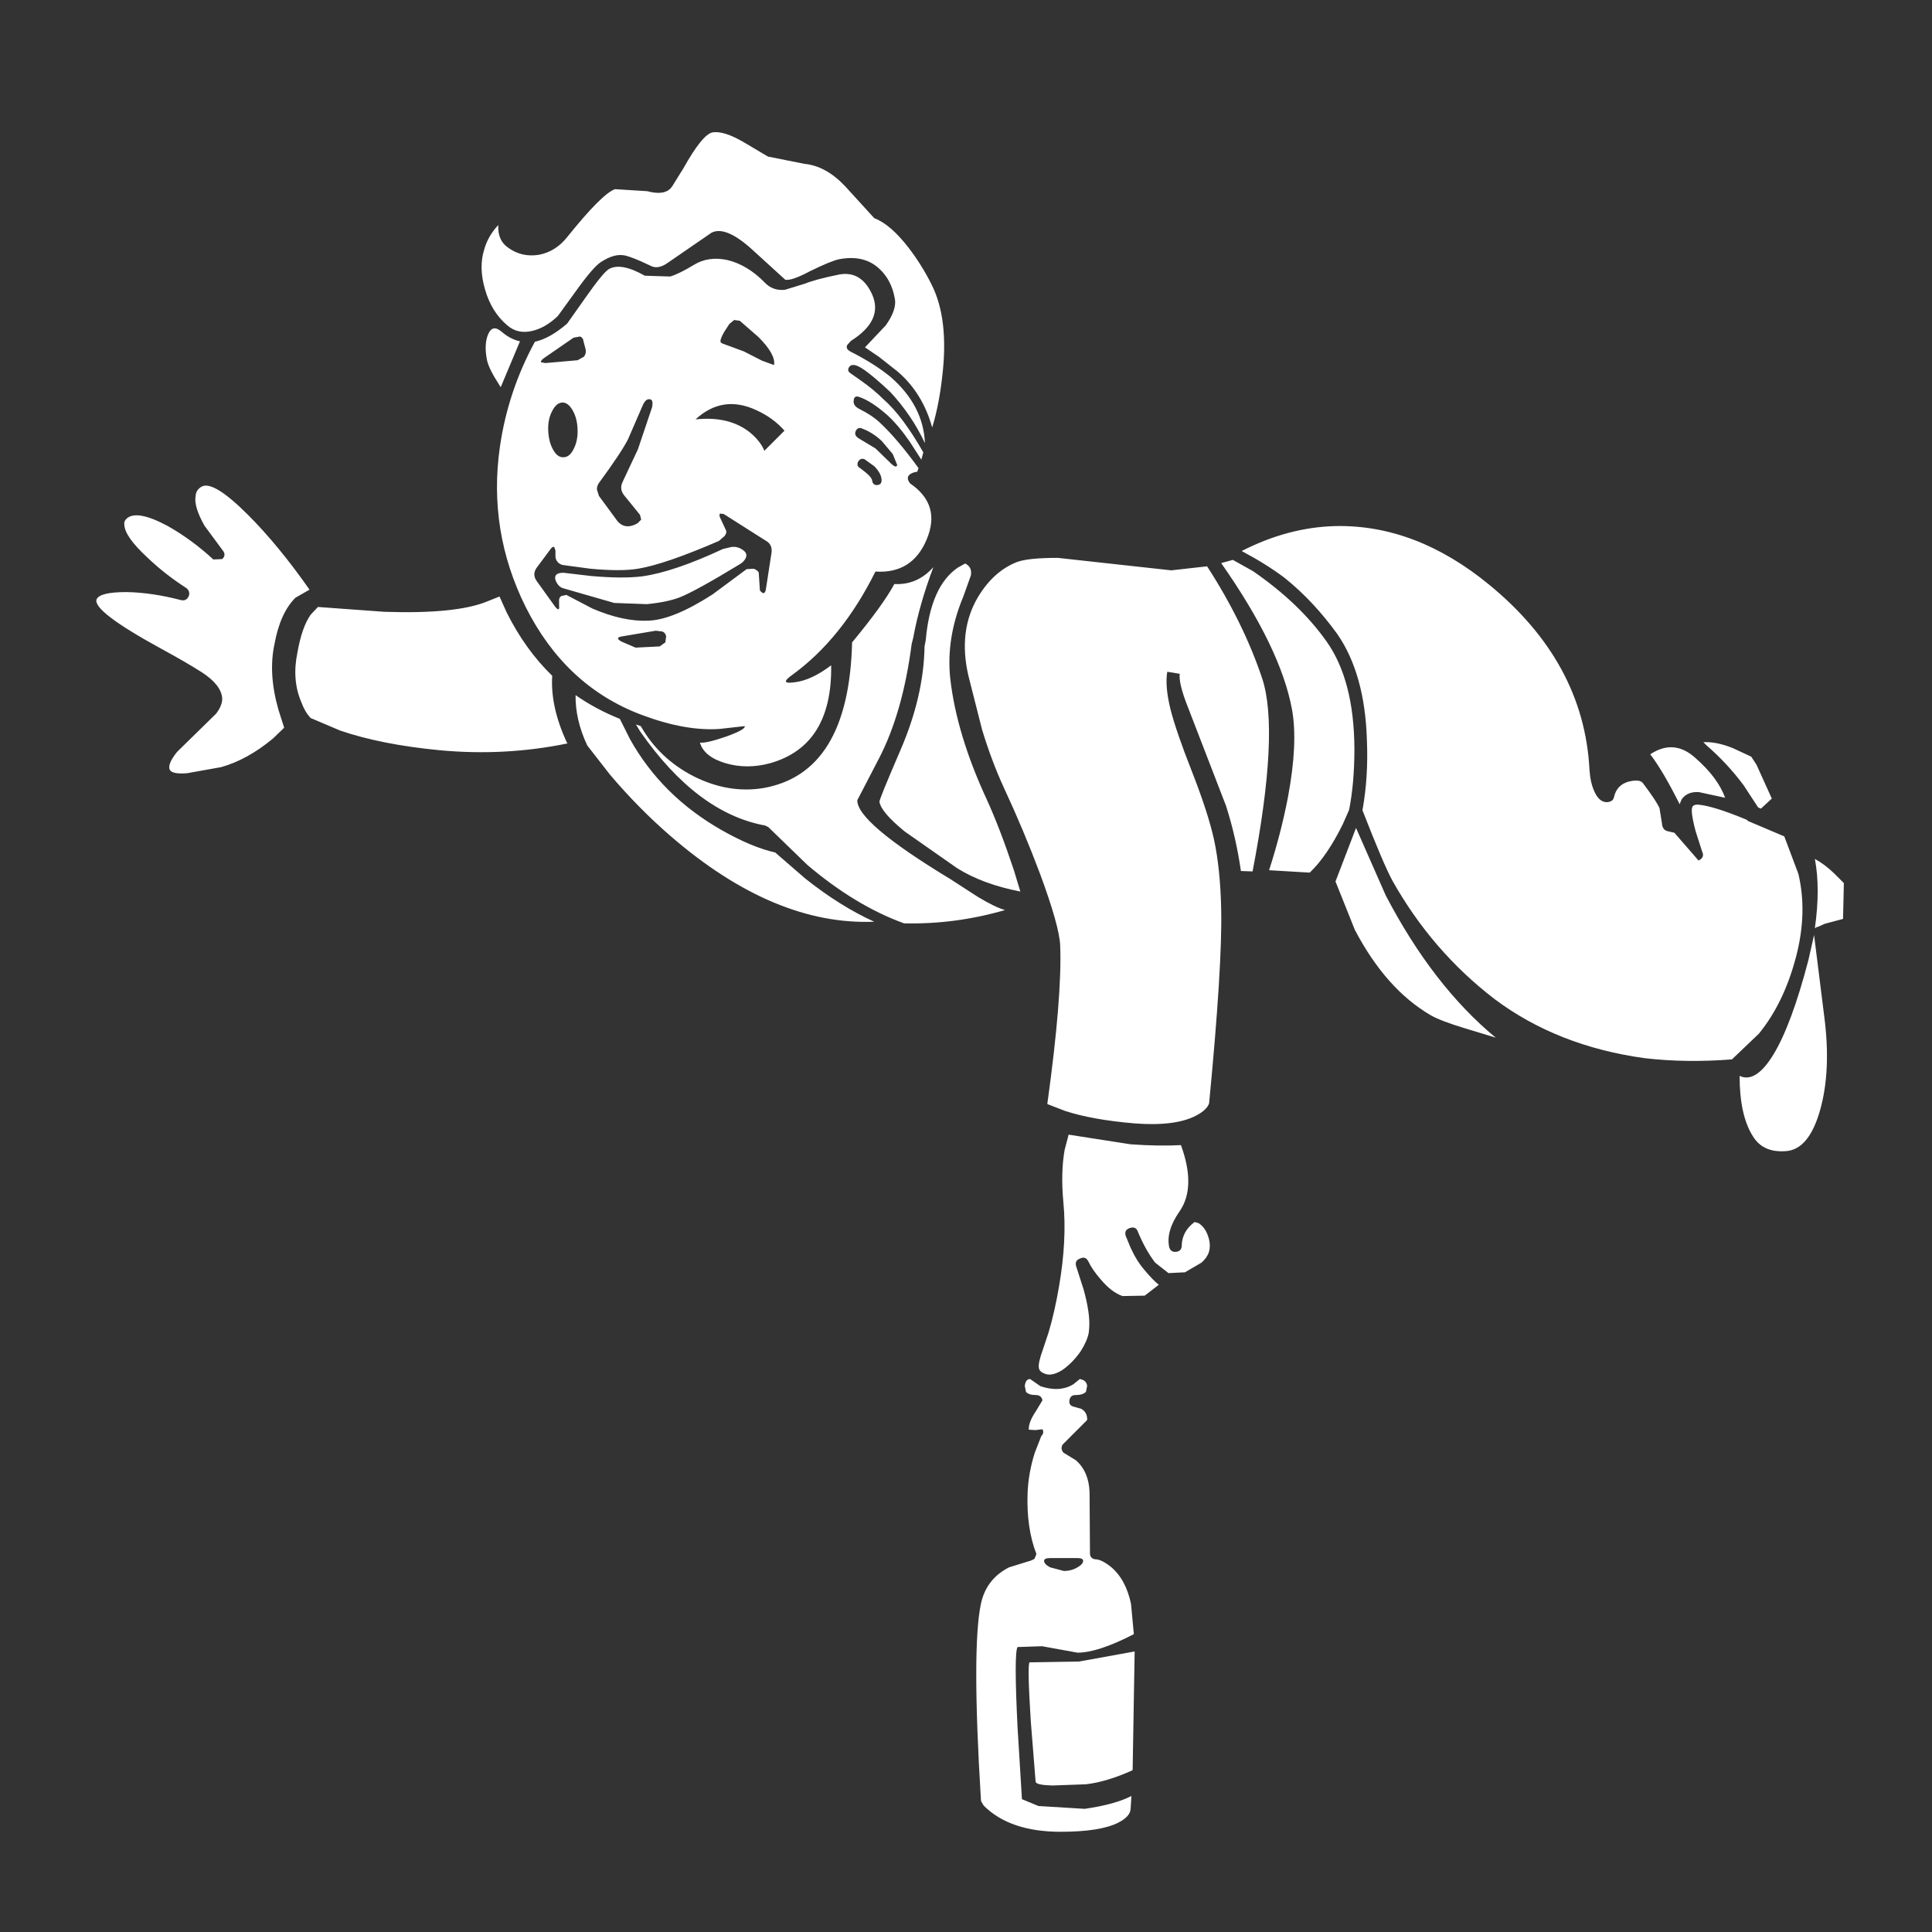 <?xml version="1.0" encoding="utf-8"?><svg id="Agility" image-rendering="auto" baseProfile="basic" version="1.1" x="0px" y="0px" width="240" height="240" xmlns="http://www.w3.org/2000/svg" xmlns:xlink="http://www.w3.org/1999/xlink"><rect width="100%" height="100%" fill="#333333" stroke="none"/><g id="Scene-1f3r1" overflow="visible"><path fill="#FFF" stroke="none" d="M140.95,205.15 L134.05,206.4 127.9,206.5 Q127.6,206.75 128.05,213.85 L128.65,221.35 Q128.75,221.75 130.75,221.8 L134.9,221.65 Q137.5,221.35 140.7,219.9 L140.95,205.15 M127.3,172.15 L127.45,172.9 Q127.8,173.3 128.7,173.3 129.35,173.3 129.5,173.95 L128.65,175.35 Q127.75,176.7 127.8,177.6 L128.6,177.65 129.5,177.55 Q129.75,178 129.35,178.4 L128.55,180.45 Q127.75,182.95 127.65,185.5 127.5,189.85 128.75,193.05 L128.5,193.65 128.1,193.85 125.35,194.7 Q122.5,196.15 121.85,199.25 120.7,204.7 121.85,223.5 L121.85,223.6 121.9,223.8 122.2,224.3 Q125.45,227.55 131.75,227.55 136.7,227.55 138.95,226.4 140.4,225.65 140.45,224.7 L140.55,223.1 Q138.55,224.15 134.75,224.7 L129,224.35 126.95,223.5 126.4,214.5 Q125.95,205.4 126.4,204.6 L129.45,204.5 133.85,205.3 Q136.4,205.3 140.85,203 L140.5,199.25 Q139.85,196.15 137.95,194.6 136.8,193.7 136.05,193.7 135.4,193.6 135.4,192.95 L135.35,185.35 Q135.25,182.8 133.65,181.4 L132.1,180.45 Q131.7,179.95 132,179.45 L135.05,176.4 Q135.1,175.45 134.3,175 L133.4,174.75 Q132.75,174.6 132.85,173.95 132.95,173.3 133.6,173.3 134.5,173.3 134.9,172.9 L135.05,172.15 Q134.95,171.5 134.3,171.35 L134.15,171.3 133.35,171.95 Q131.65,173 129.25,172.2 L127.95,171.3 127.75,171.35 Q127.4,171.45 127.3,172.15 M129.7,193.9 Q129.7,193.55 130.45,193.55 L133.85,193.55 Q134.55,193.55 134.55,193.9 134.55,194.3 133.85,194.7 133.1,195.15 132.15,195.15 L130.45,194.7 Q129.7,194.3 129.7,193.9 M132.75,140.95 L132.25,142.85 Q131.75,145.7 132.1,149.4 132.55,154.05 131.55,159.85 131,163.05 130.25,165.55 L129.55,167.65 Q128.95,169.3 129.05,169.9 129.1,170.4 129.8,170.65 130.65,171 131.95,170.2 133.25,169.3 134.25,167.85 135.05,166.6 135.25,165.55 L135.3,165 Q135.45,163.2 134.6,160.15 L133.7,157.35 Q133.45,156.6 134.15,156.35 134.85,156 135.2,156.7 135.7,157.75 136.75,158.95 138.1,160.55 139.45,161 L142.2,160.95 143.95,159.6 Q143.2,159 142.2,157.8 141.2,156.65 140.45,155 L139.85,153.55 Q139.6,152.8 140.35,152.55 141.1,152.3 141.35,153 142.3,155.3 143.5,156.85 L145.15,158.15 147.2,158.05 149.25,156.85 Q150.6,155.7 150.2,154 149.85,152.55 148.9,151.95 L148.4,151.8 Q146.85,152.95 146.8,154.7 146.8,155.4 146.15,155.5 145.45,155.6 145.25,154.95 144.8,152.95 146.55,150.45 148.6,147.45 146.7,142.25 144.05,142.4 140.45,142.15 L132.75,140.95 M72.95,92.6 L75.75,96.2 Q79.35,100.45 83.35,103.9 96.2,115 108.6,114.5 104.4,112.6 100.05,109.15 L96.3,105.9 Q93.4,105.25 89.7,103.15 82.2,98.9 78.25,91.8 L77,89.3 Q74,88.1 71.5,86.35 71.45,89.4 72.95,92.6 M38.6,76.35 Q37.5,77.9 36.95,81.05 36.25,84.4 37.4,87.15 37.9,88.5 38.6,89.2 L42.25,90.75 Q47.35,92.5 54.65,93.2 62.75,93.95 70.5,92.35 L70.4,92.2 Q68.35,87.75 68.6,83.95 65.25,80.7 62.95,76.1 L62.05,74.1 60.55,74.7 Q56.7,76.3 47.75,76 L39.5,75.4 38.6,76.35 M25.05,60.45 Q24.35,60.85 24.3,61.6 24.05,62.9 25.4,65.3 L27.65,68.35 Q28.15,68.95 27.6,69.45 L26.5,69.5 Q23.85,67.05 20.85,65.35 16.95,63.25 15.7,64.45 15.35,64.8 15.45,65.25 15.55,66.7 18.3,69.25 20.5,71.35 23.15,73.05 23.65,73.45 23.45,74.05 23.15,74.7 22.5,74.55 18.85,73.6 15.7,73.55 12.4,73.55 12,74.45 11.45,75.9 20.05,80.6 23,82.2 25.05,83.5 27.45,85.05 27.6,86.7 27.65,87.6 26.85,88.65 L22,93.4 Q20.75,94.95 21.1,95.65 21.45,96.2 23.25,96.05 L27.45,95.3 Q30.7,94.4 33.9,91.75 L35.3,90.4 34.6,88.2 Q33.3,83.7 34.1,80 34.8,76.15 36.7,74.25 L38.45,73.25 Q34.6,67.75 30.8,63.95 26.5,59.65 25.05,60.45 M60.65,41.5 Q60.1,42.75 60.5,44.75 60.75,45.85 61.95,47.7 L62.2,48.1 64.55,42.5 64.6,42.4 Q63.4,42.15 62.3,41.2 61.2,40.25 60.65,41.5 M149.95,70.35 L145.5,70.85 131.4,69.3 Q127.6,69.3 126.25,69.85 123.4,71 121.5,74.15 119,78.35 120.3,83.95 L122,90.65 Q123.2,94.6 124.75,97.95 127.15,103.1 129.2,108.55 131.6,115.05 131.7,117.45 131.95,123.8 130.1,137.15 L132.3,138 Q135.65,139.1 140.9,139.55 146.05,139.95 148.65,138.55 149.95,137.85 150.2,137.05 151.85,119.95 151.7,113 151.6,107.95 150.8,104.25 150.05,100.9 148.05,95.8 146.1,90.85 145.4,88.1 144.7,85.25 145,83.45 L146.55,83.7 Q146.4,84.9 147.55,87.8 L152.3,100.1 Q153.55,104 154.15,108.2 L155.6,108.25 Q158.95,90.85 156.8,84.3 154.5,77.4 149.95,70.35 M115.95,70.45 Q113.95,72.7 111.1,72.55 109.7,75.15 105.85,79.8 105.45,96.05 94.8,97.9 90.5,98.6 86.2,96.45 81.9,94.25 79.6,90.2 L79,90 79.55,90.9 Q86.6,101 95.05,102.55 L95.45,102.75 100.3,107.45 Q106.25,112.5 112.3,114.7 118.65,114.85 124.85,113.05 123.6,112.7 121.45,111.4 L118.05,109.2 Q106.4,102.15 106.5,99.4 L109.2,94.2 Q112.15,88.5 113.25,80 L113.45,79.2 Q114.2,75.1 115.95,70.45 M119.65,74.15 L120.6,71.5 Q120.8,70.45 119.9,70 L119,70.5 Q115.6,72.8 115,79.5 L114.85,80.3 Q114.75,86.5 111.85,93.2 109.2,99.35 109.25,99.6 109.45,100.9 112.4,103.3 L118.9,107.85 Q122.1,109.85 126.75,110.75 L125.95,108.1 Q124.2,102.85 122.55,99.25 118.85,91.25 118.05,84.35 117.5,79.3 119.65,74.15 M97.5,36 Q96,36.15 95,35.1 92.85,32.9 90.35,32.3 88,31.8 86.2,32.9 84.4,34 83.25,34.35 L80.1,34.25 Q77.1,32.55 75.6,33.45 74.85,33.95 72.75,36.95 L70.45,40.2 Q68.3,42.05 66.45,42.45 63.1,48.6 62.1,55.5 60.6,65.95 65.3,75.4 70.25,85.25 79.7,88.8 85.15,90.85 89.4,90.55 L92.5,90.2 Q92.7,90.6 90.2,91.5 87.75,92.35 86.95,92.25 87.45,94 90.1,94.8 92.8,95.6 95.7,94.8 103.4,92.6 103.25,82.65 100.8,84.5 98.75,84.75 96.7,85.05 98.4,83.85 104.6,79.35 108.75,71 113.3,71.3 115.1,67.05 116.95,62.7 113.05,60.05 112.45,59.25 113.15,58.85 113.5,58.65 113.95,58.6 L114.1,58.15 Q111.45,54.5 109.3,52.5 108.35,51.6 106.75,50.8 105.95,50.4 106.05,49.75 106.1,49.1 106.7,49.3 108.2,49.8 110.15,51.5 111.55,52.75 113,54.85 L114.45,57.1 114.7,56.2 Q112.1,51.65 109.75,49.6 108.6,48.45 107.05,47.35 L105.7,46.4 Q105.2,46.1 105.45,45.65 105.7,45.2 106.35,45.4 107.4,45.7 110.6,48.7 113.25,51.55 114.9,55.05 114.7,50.35 110.6,46.8 108.65,45.2 105.7,43.7 105,43.35 105.25,42.85 L105.7,42.35 Q109.75,39.8 108.35,36.6 107,33.6 104.25,34.1 101.3,34.7 99.95,35.25 L97.5,36 M90.5,42.95 Q89.6,42.65 89.55,42.55 89.35,42.3 89.95,41.25 L90.6,40.25 91.2,39.75 91.9,39.85 94.2,41.85 Q96.4,44.05 96.15,45.35 L94.65,44.8 92.4,43.65 90.5,42.95 M107,53.2 Q108.4,53.7 109.55,54.8 L110.9,56.4 111.45,57.75 Q111.35,58.3 110.45,57.35 L108.75,55.7 106.75,54.5 Q106.05,54.1 106.3,53.55 106.55,53.05 107,53.2 M107.4,57.05 L108.65,57.95 Q109.4,58.75 109.5,59.45 109.6,60.2 109,60.25 108.45,60.3 108.35,59.75 108.3,59.3 107.55,58.7 L106.85,58.15 Q106.35,57.9 106.6,57.35 106.9,56.85 107.4,57.05 M97.45,53.5 L94.95,56 Q94.5,54.85 93.2,53.75 90.6,51.65 86.4,52.1 89.75,49 93.95,50.95 96.05,51.9 97.45,53.5 M89.45,64.3 Q89.3,63.95 89.45,63.8 L89.9,63.85 95.1,67.15 Q95.95,67.6 95.85,68.6 L95.15,73.15 Q95,74.1 94.4,73.35 L94.25,71.1 Q94,70.75 93.6,70.65 L92.75,70.7 88.5,73.85 Q83.6,77 80.55,77.1 77.45,77.25 73.6,75.6 L70.35,73.9 69.7,74.05 Q69.4,74.3 69.45,74.7 L69.45,75.2 Q69.55,76.1 68.95,75.35 L66.65,72.15 Q66.1,71.35 66.65,70.55 L68.4,68.2 Q68.65,67.85 68.85,67.95 L69,68.4 69,69.1 Q69,69.5 69.3,69.85 69.6,70.15 70,70.2 L73.35,70.65 Q77.15,71 79.25,70.65 82.6,70.1 89.3,67.2 L90,66.6 Q90.35,66.15 90.15,65.8 L89.45,64.3 M81.45,78.35 L82.3,78.45 Q82.7,78.65 82.75,79.05 L82.65,79.8 81.95,80.3 78.95,80.45 77.2,79.7 Q76.3,79.2 77.3,79.05 L81.45,78.35 M67.75,45.1 L67.2,45 Q67.15,44.8 67.55,44.5 L71.25,41.95 72.05,41.8 Q72.45,41.95 72.5,42.45 L72.75,43.4 Q72.85,43.9 72.55,44.3 L71.75,44.75 67.75,45.1 M78,54.6 L79.8,50.45 Q80.2,49.5 80.7,49.6 81.2,49.6 81,50.6 L79.25,55.8 77.35,59.85 Q76.9,60.75 77.55,61.55 L79.5,63.95 79.65,64.55 79.2,65 Q77.75,65.85 76.75,64.8 L74.4,61.6 74.15,60.8 Q74.15,60.35 74.4,60 77.15,56.25 78,54.6 M71.15,51 Q71.7,51.95 71.75,53.35 71.8,54.75 71.25,55.8 70.75,56.8 70,56.8 69.25,56.85 68.7,55.85 68.15,54.85 68.1,53.45 68.05,52.05 68.6,51.05 69.1,50.05 69.85,50 70.6,50 71.15,51 M90.85,67.95 L89.8,68.2 Q83.7,71.05 79.75,71.6 77.3,71.9 73.4,71.55 L70,71.15 Q68.75,71.15 69,72.05 69.35,72.95 70.05,73.1 L76.3,74.9 80.35,75.05 Q82.9,74.8 84.45,74.2 86.45,73.4 91.8,70.15 92.35,69.85 92.6,69.4 92.95,68.75 92.25,68.3 91.6,67.85 90.85,67.95 M92.45,17.7 Q89.9,16.2 88.5,16.45 87.25,16.7 84.9,20.9 L83.5,23.15 83.3,23.4 Q82.45,24.3 80.4,23.75 L76.4,23.5 Q74.8,24.05 70.5,29.4 69.05,31.25 66.95,31.65 64.8,32 63.1,30.75 61.8,29.85 61.9,27.95 60.6,29.35 60.15,31 59.45,33.2 60.25,35.95 61.05,38.75 63,40.4 64.3,41.55 66.15,41.1 67.8,40.7 69.3,39.25 L71.55,36.15 Q73.7,33.15 74.65,32.55 76.2,31.55 77.35,31.7 77.85,31.7 79.6,32.45 L81,33.1 Q81.8,33.4 82.8,32.75 L88.4,28.9 Q90.2,28 93.6,31.15 L97.55,34.75 Q98.35,34.9 100.6,33.7 103.25,32.4 104.25,32.2 107.45,31.6 109.35,33.5 110.75,34.85 111.15,37.05 111.45,38.4 110.05,40.4 L107.45,43.15 Q107.9,43.45 109.15,44.3 L111.5,46.15 Q114.6,48.8 115.8,53.1 116.65,50.35 117.05,46.75 117.9,39.6 115.7,35.3 114.5,32.9 112.85,30.75 110.6,27.85 108.6,27.1 L105,23.15 Q102.6,20.6 99.9,20.35 L95.4,19.45 92.45,17.7 M168.45,102.85 L165.9,109.5 168.3,115.5 Q172.15,122.85 177.7,126.1 178.9,126.8 181.85,127.7 L185.8,128.9 Q178,122.45 172.15,111.25 L168.45,102.85 M225.35,116.15 L224.65,119.25 Q222.55,127.3 220.3,131 218.1,134.6 216.1,133.65 216.1,138.55 217.75,141.15 219,143.2 221.8,143 224.7,142.85 226.1,137.9 227.5,132.95 226.6,126.15 L225.35,116.15 M227.85,108.5 Q226.65,107.35 225.45,106.7 226.15,110.35 225.45,115.3 L225.65,115.2 225.65,115.15 225.8,115.15 226.7,114.75 228.95,114.15 229.05,109.7 227.85,108.5 M210.6,94.15 Q207.95,91.75 205,93.7 206.6,95.8 208.65,99.9 L208.9,99.3 Q209.6,98.3 211.05,98.4 L214.3,99.1 Q213.4,96.6 210.6,94.15 M217.55,94 L215.3,92.95 Q213.2,92.1 211.6,92.2 L212,92.6 Q214.55,94.8 216.6,97.55 L218.4,100.3 218.75,100.45 220.1,99.2 218.2,95 217.55,94 M168.25,93 Q168.2,84.5 164.8,79.7 161.45,74.95 155.65,70.95 L153.15,69.55 151.7,69.95 Q159.1,80.5 160.5,88.15 161.25,92.3 160,99 159.15,103.45 157.65,108.1 L162.7,108.4 Q164.85,106.35 166.8,102.4 L167.55,100.7 167.6,100.55 Q168.25,97.25 168.25,93 M184.95,72.6 Q175.85,65.15 165.9,65.35 160,65.5 154.25,68.45 157.35,70.1 159.6,71.8 163.2,74.7 166.15,78.8 169.55,83.75 169.8,91.9 170,96.5 169.25,100.65 171.85,107.35 173,109.45 177.9,118.15 185.65,124.1 193.45,129.95 204.3,131.45 209.45,132.05 215.15,131.6 L218.5,128.4 Q221.6,124.6 223.1,118.9 224.55,113.4 223.4,108.55 L221.65,103.9 217.05,101.95 217.1,101.9 216.9,101.8 Q212.8,100.1 210.9,99.95 210.4,99.95 210.25,100.2 209.95,100.7 210.65,103.3 L211.45,105.8 Q211.8,106.5 211,106.9 L208,103.45 207.15,103.25 Q206.5,103.1 206.45,102.25 L206.15,100.4 Q205.8,99.55 204.1,97.3 203.7,96.75 202.3,97.1 200.85,97.5 200.5,99 200.4,99.6 199.6,99.65 198.65,99.65 198.05,98.3 197.55,97.2 197.45,95.6 196.75,82.25 184.95,72.6Z"/></g></svg>